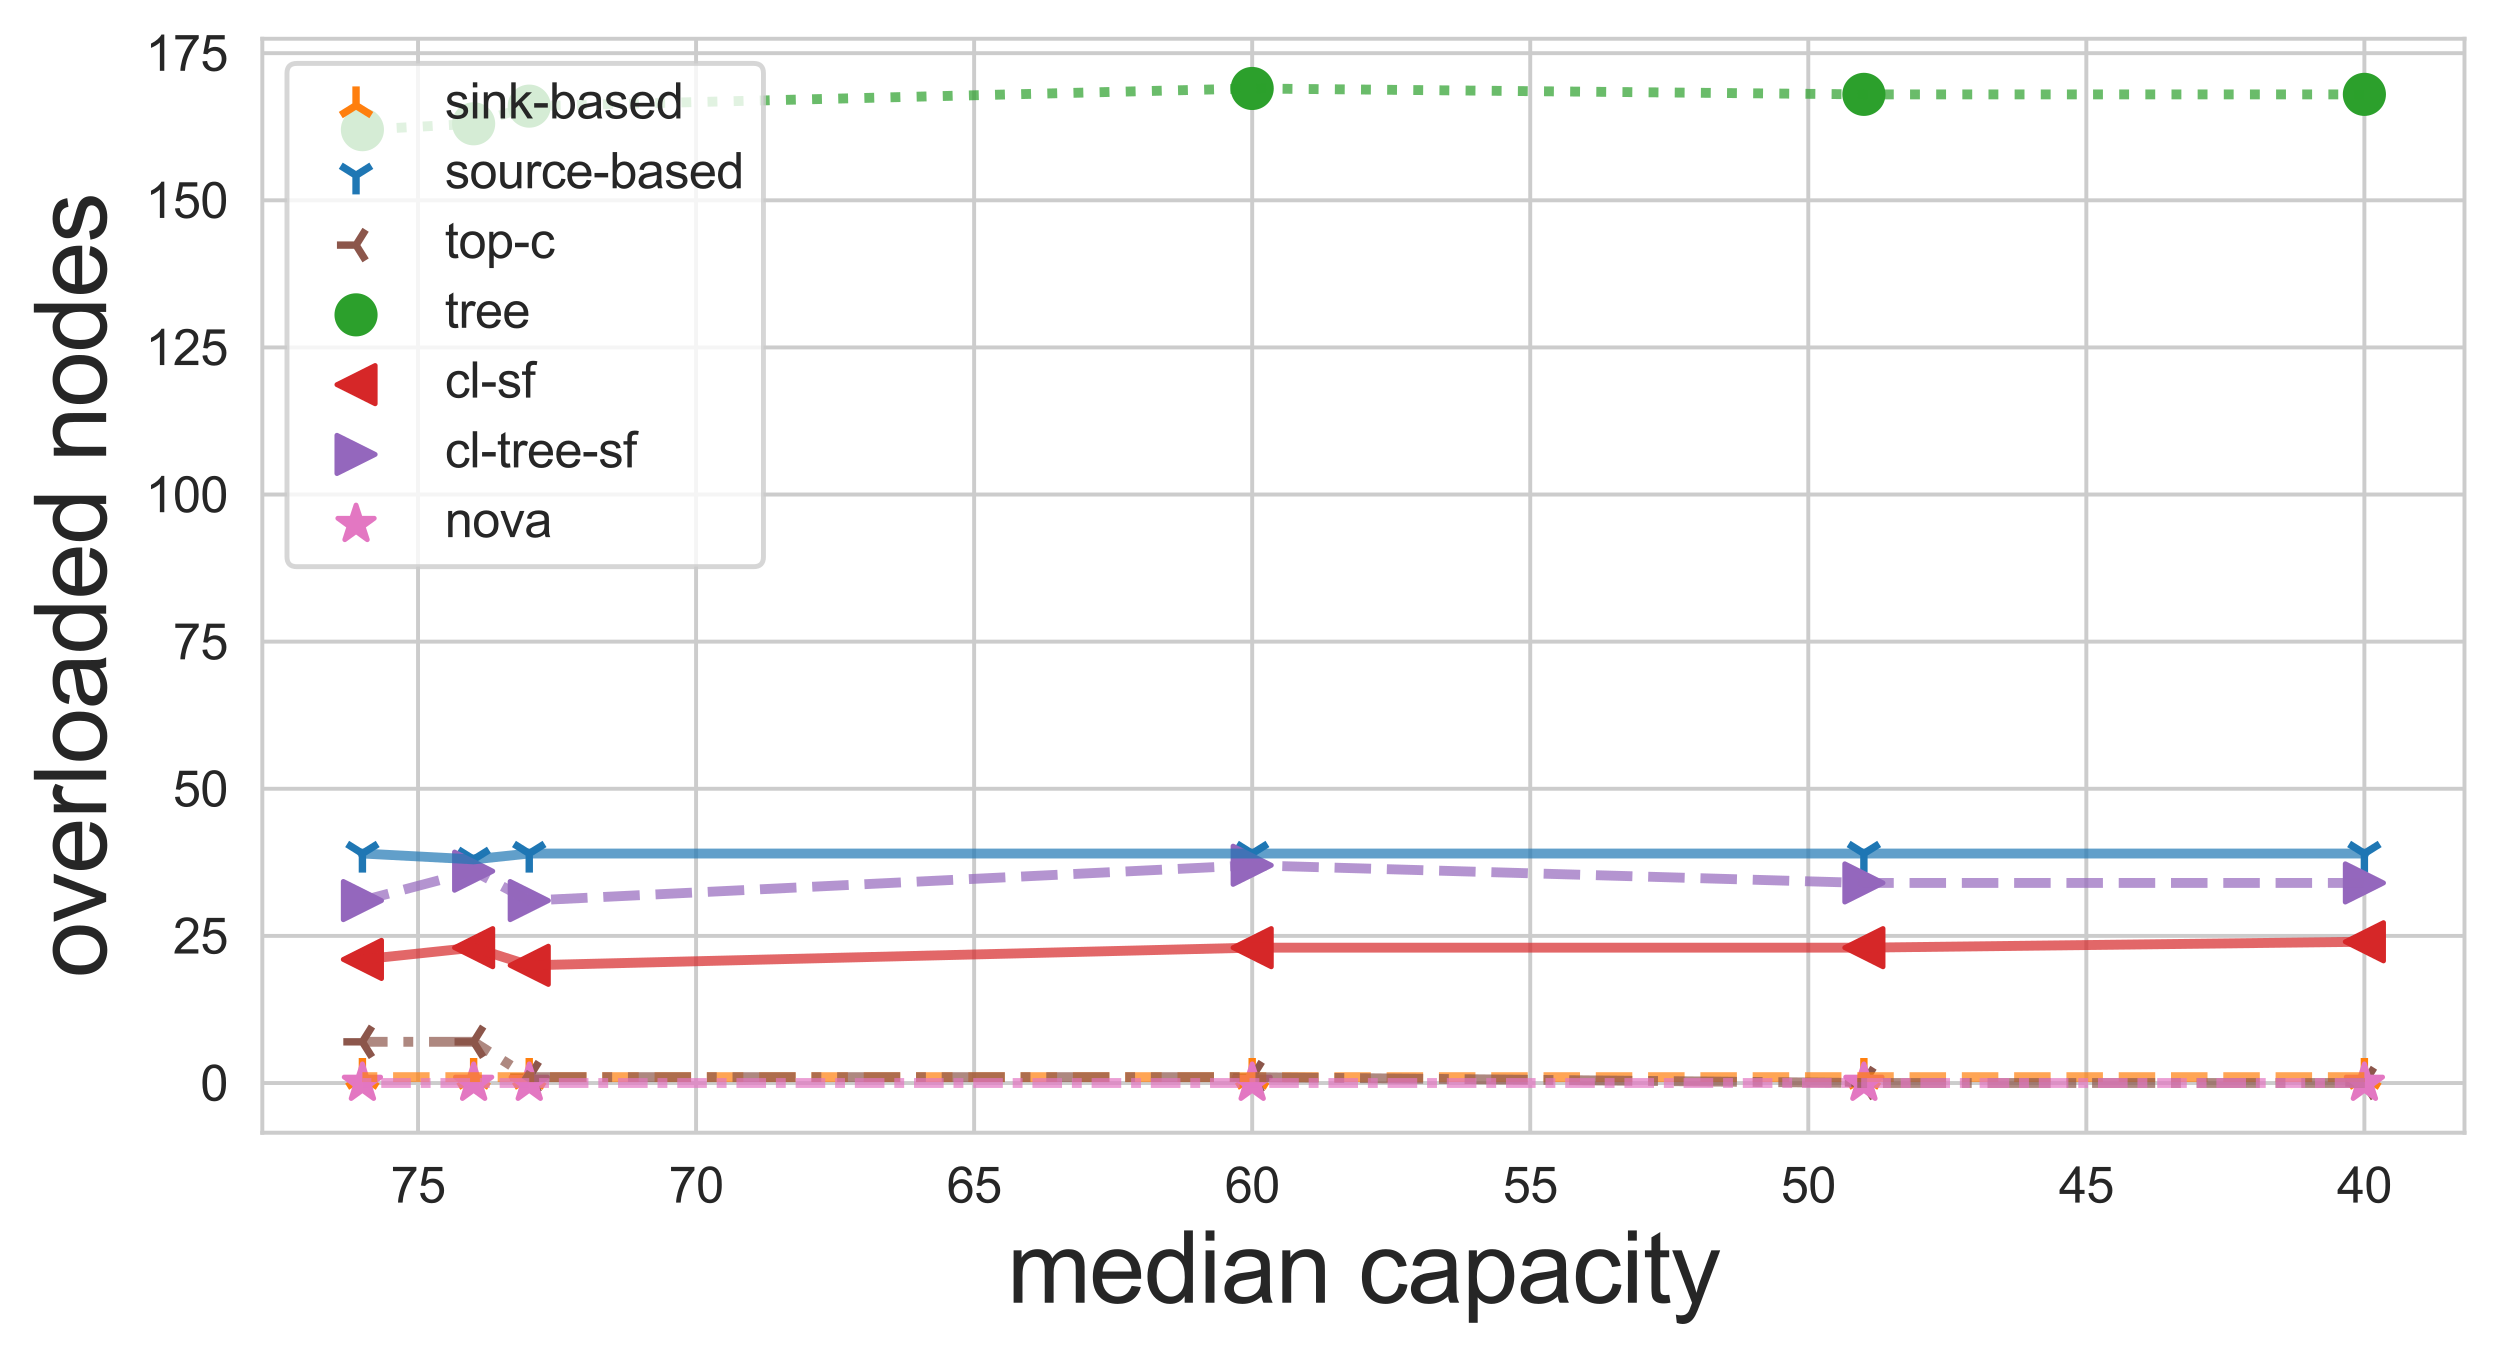<?xml version="1.0" encoding="utf-8" standalone="no"?>
<!DOCTYPE svg PUBLIC "-//W3C//DTD SVG 1.1//EN"
  "http://www.w3.org/Graphics/SVG/1.1/DTD/svg11.dtd">
<svg xmlns:xlink="http://www.w3.org/1999/xlink" width="506.773pt" height="275.487pt" viewBox="0 0 506.773 275.487" xmlns="http://www.w3.org/2000/svg" version="1.1">
 <defs>
  <style type="text/css">*{stroke-linejoin: round; stroke-linecap: butt}</style>
 </defs>
 <g id="figure_1">
  <g id="patch_1">
   <path d="M 0 275.487 
L 506.773 275.487 
L 506.773 0 
L 0 0 
z
" style="fill: #ffffff"/>
  </g>
  <g id="axes_1">
   <g id="patch_2">
    <path d="M 53.173 229.616 
L 499.573 229.616 
L 499.573 7.856 
L 53.173 7.856 
z
" style="fill: #ffffff"/>
   </g>
   <g id="matplotlib.axis_1">
    <g id="xtick_1">
     <g id="line2d_1">
      <path d="M 479.283 229.616 
L 479.283 7.856 
" clip-path="url(#p6659684485)" style="fill: none; stroke: #cccccc; stroke-width: 0.8; stroke-linecap: round"/>
     </g>
     <g id="text_1">
      <!-- 40 -->
      <g style="fill: #262626" transform="translate(473.722 243.774) scale(0.1 -0.1)">
       <defs>
        <path id="ArialMT-34" d="M 2069 0 
L 2069 1097 
L 81 1097 
L 81 1613 
L 2172 4581 
L 2631 4581 
L 2631 1613 
L 3250 1613 
L 3250 1097 
L 2631 1097 
L 2631 0 
L 2069 0 
z
M 2069 1613 
L 2069 3678 
L 634 1613 
L 2069 1613 
z
" transform="scale(0.016)"/>
        <path id="ArialMT-30" d="M 266 2259 
Q 266 3072 433 3567 
Q 600 4063 929 4331 
Q 1259 4600 1759 4600 
Q 2128 4600 2406 4451 
Q 2684 4303 2865 4023 
Q 3047 3744 3150 3342 
Q 3253 2941 3253 2259 
Q 3253 1453 3087 958 
Q 2922 463 2592 192 
Q 2263 -78 1759 -78 
Q 1097 -78 719 397 
Q 266 969 266 2259 
z
M 844 2259 
Q 844 1131 1108 757 
Q 1372 384 1759 384 
Q 2147 384 2411 759 
Q 2675 1134 2675 2259 
Q 2675 3391 2411 3762 
Q 2147 4134 1753 4134 
Q 1366 4134 1134 3806 
Q 844 3388 844 2259 
z
" transform="scale(0.016)"/>
       </defs>
       <use xlink:href="#ArialMT-34"/>
       <use xlink:href="#ArialMT-30" x="55.615"/>
      </g>
     </g>
    </g>
    <g id="xtick_2">
     <g id="line2d_2">
      <path d="M 422.919 229.616 
L 422.919 7.856 
" clip-path="url(#p6659684485)" style="fill: none; stroke: #cccccc; stroke-width: 0.8; stroke-linecap: round"/>
     </g>
     <g id="text_2">
      <!-- 45 -->
      <g style="fill: #262626" transform="translate(417.358 243.774) scale(0.1 -0.1)">
       <defs>
        <path id="ArialMT-35" d="M 266 1200 
L 856 1250 
Q 922 819 1161 601 
Q 1400 384 1738 384 
Q 2144 384 2425 690 
Q 2706 997 2706 1503 
Q 2706 1984 2436 2262 
Q 2166 2541 1728 2541 
Q 1456 2541 1237 2417 
Q 1019 2294 894 2097 
L 366 2166 
L 809 4519 
L 3088 4519 
L 3088 3981 
L 1259 3981 
L 1013 2750 
Q 1425 3038 1878 3038 
Q 2478 3038 2890 2622 
Q 3303 2206 3303 1553 
Q 3303 931 2941 478 
Q 2500 -78 1738 -78 
Q 1113 -78 717 272 
Q 322 622 266 1200 
z
" transform="scale(0.016)"/>
       </defs>
       <use xlink:href="#ArialMT-34"/>
       <use xlink:href="#ArialMT-35" x="55.615"/>
      </g>
     </g>
    </g>
    <g id="xtick_3">
     <g id="line2d_3">
      <path d="M 366.555 229.616 
L 366.555 7.856 
" clip-path="url(#p6659684485)" style="fill: none; stroke: #cccccc; stroke-width: 0.8; stroke-linecap: round"/>
     </g>
     <g id="text_3">
      <!-- 50 -->
      <g style="fill: #262626" transform="translate(360.994 243.774) scale(0.1 -0.1)">
       <use xlink:href="#ArialMT-35"/>
       <use xlink:href="#ArialMT-30" x="55.615"/>
      </g>
     </g>
    </g>
    <g id="xtick_4">
     <g id="line2d_4">
      <path d="M 310.192 229.616 
L 310.192 7.856 
" clip-path="url(#p6659684485)" style="fill: none; stroke: #cccccc; stroke-width: 0.8; stroke-linecap: round"/>
     </g>
     <g id="text_4">
      <!-- 55 -->
      <g style="fill: #262626" transform="translate(304.631 243.774) scale(0.1 -0.1)">
       <use xlink:href="#ArialMT-35"/>
       <use xlink:href="#ArialMT-35" x="55.615"/>
      </g>
     </g>
    </g>
    <g id="xtick_5">
     <g id="line2d_5">
      <path d="M 253.828 229.616 
L 253.828 7.856 
" clip-path="url(#p6659684485)" style="fill: none; stroke: #cccccc; stroke-width: 0.8; stroke-linecap: round"/>
     </g>
     <g id="text_5">
      <!-- 60 -->
      <g style="fill: #262626" transform="translate(248.267 243.774) scale(0.1 -0.1)">
       <defs>
        <path id="ArialMT-36" d="M 3184 3459 
L 2625 3416 
Q 2550 3747 2413 3897 
Q 2184 4138 1850 4138 
Q 1581 4138 1378 3988 
Q 1113 3794 959 3422 
Q 806 3050 800 2363 
Q 1003 2672 1297 2822 
Q 1591 2972 1913 2972 
Q 2475 2972 2870 2558 
Q 3266 2144 3266 1488 
Q 3266 1056 3080 686 
Q 2894 316 2569 119 
Q 2244 -78 1831 -78 
Q 1128 -78 684 439 
Q 241 956 241 2144 
Q 241 3472 731 4075 
Q 1159 4600 1884 4600 
Q 2425 4600 2770 4297 
Q 3116 3994 3184 3459 
z
M 888 1484 
Q 888 1194 1011 928 
Q 1134 663 1356 523 
Q 1578 384 1822 384 
Q 2178 384 2434 671 
Q 2691 959 2691 1453 
Q 2691 1928 2437 2201 
Q 2184 2475 1800 2475 
Q 1419 2475 1153 2201 
Q 888 1928 888 1484 
z
" transform="scale(0.016)"/>
       </defs>
       <use xlink:href="#ArialMT-36"/>
       <use xlink:href="#ArialMT-30" x="55.615"/>
      </g>
     </g>
    </g>
    <g id="xtick_6">
     <g id="line2d_6">
      <path d="M 197.464 229.616 
L 197.464 7.856 
" clip-path="url(#p6659684485)" style="fill: none; stroke: #cccccc; stroke-width: 0.8; stroke-linecap: round"/>
     </g>
     <g id="text_6">
      <!-- 65 -->
      <g style="fill: #262626" transform="translate(191.903 243.774) scale(0.1 -0.1)">
       <use xlink:href="#ArialMT-36"/>
       <use xlink:href="#ArialMT-35" x="55.615"/>
      </g>
     </g>
    </g>
    <g id="xtick_7">
     <g id="line2d_7">
      <path d="M 141.101 229.616 
L 141.101 7.856 
" clip-path="url(#p6659684485)" style="fill: none; stroke: #cccccc; stroke-width: 0.8; stroke-linecap: round"/>
     </g>
     <g id="text_7">
      <!-- 70 -->
      <g style="fill: #262626" transform="translate(135.54 243.774) scale(0.1 -0.1)">
       <defs>
        <path id="ArialMT-37" d="M 303 3981 
L 303 4522 
L 3269 4522 
L 3269 4084 
Q 2831 3619 2401 2847 
Q 1972 2075 1738 1259 
Q 1569 684 1522 0 
L 944 0 
Q 953 541 1156 1306 
Q 1359 2072 1739 2783 
Q 2119 3494 2547 3981 
L 303 3981 
z
" transform="scale(0.016)"/>
       </defs>
       <use xlink:href="#ArialMT-37"/>
       <use xlink:href="#ArialMT-30" x="55.615"/>
      </g>
     </g>
    </g>
    <g id="xtick_8">
     <g id="line2d_8">
      <path d="M 84.737 229.616 
L 84.737 7.856 
" clip-path="url(#p6659684485)" style="fill: none; stroke: #cccccc; stroke-width: 0.8; stroke-linecap: round"/>
     </g>
     <g id="text_8">
      <!-- 75 -->
      <g style="fill: #262626" transform="translate(79.176 243.774) scale(0.1 -0.1)">
       <use xlink:href="#ArialMT-37"/>
       <use xlink:href="#ArialMT-35" x="55.615"/>
      </g>
     </g>
    </g>
    <g id="text_9">
     <!-- median capacity -->
     <g style="fill: #262626" transform="translate(204.117 264.077) scale(0.2 -0.2)">
      <defs>
       <path id="ArialMT-6d" d="M 422 0 
L 422 3319 
L 925 3319 
L 925 2853 
Q 1081 3097 1340 3245 
Q 1600 3394 1931 3394 
Q 2300 3394 2536 3241 
Q 2772 3088 2869 2813 
Q 3263 3394 3894 3394 
Q 4388 3394 4653 3120 
Q 4919 2847 4919 2278 
L 4919 0 
L 4359 0 
L 4359 2091 
Q 4359 2428 4304 2576 
Q 4250 2725 4106 2815 
Q 3963 2906 3769 2906 
Q 3419 2906 3187 2673 
Q 2956 2441 2956 1928 
L 2956 0 
L 2394 0 
L 2394 2156 
Q 2394 2531 2256 2718 
Q 2119 2906 1806 2906 
Q 1569 2906 1367 2781 
Q 1166 2656 1075 2415 
Q 984 2175 984 1722 
L 984 0 
L 422 0 
z
" transform="scale(0.016)"/>
       <path id="ArialMT-65" d="M 2694 1069 
L 3275 997 
Q 3138 488 2766 206 
Q 2394 -75 1816 -75 
Q 1088 -75 661 373 
Q 234 822 234 1631 
Q 234 2469 665 2931 
Q 1097 3394 1784 3394 
Q 2450 3394 2872 2941 
Q 3294 2488 3294 1666 
Q 3294 1616 3291 1516 
L 816 1516 
Q 847 969 1125 678 
Q 1403 388 1819 388 
Q 2128 388 2347 550 
Q 2566 713 2694 1069 
z
M 847 1978 
L 2700 1978 
Q 2663 2397 2488 2606 
Q 2219 2931 1791 2931 
Q 1403 2931 1139 2672 
Q 875 2413 847 1978 
z
" transform="scale(0.016)"/>
       <path id="ArialMT-64" d="M 2575 0 
L 2575 419 
Q 2259 -75 1647 -75 
Q 1250 -75 917 144 
Q 584 363 401 755 
Q 219 1147 219 1656 
Q 219 2153 384 2558 
Q 550 2963 881 3178 
Q 1213 3394 1622 3394 
Q 1922 3394 2156 3267 
Q 2391 3141 2538 2938 
L 2538 4581 
L 3097 4581 
L 3097 0 
L 2575 0 
z
M 797 1656 
Q 797 1019 1065 703 
Q 1334 388 1700 388 
Q 2069 388 2326 689 
Q 2584 991 2584 1609 
Q 2584 2291 2321 2609 
Q 2059 2928 1675 2928 
Q 1300 2928 1048 2622 
Q 797 2316 797 1656 
z
" transform="scale(0.016)"/>
       <path id="ArialMT-69" d="M 425 3934 
L 425 4581 
L 988 4581 
L 988 3934 
L 425 3934 
z
M 425 0 
L 425 3319 
L 988 3319 
L 988 0 
L 425 0 
z
" transform="scale(0.016)"/>
       <path id="ArialMT-61" d="M 2588 409 
Q 2275 144 1986 34 
Q 1697 -75 1366 -75 
Q 819 -75 525 192 
Q 231 459 231 875 
Q 231 1119 342 1320 
Q 453 1522 633 1644 
Q 813 1766 1038 1828 
Q 1203 1872 1538 1913 
Q 2219 1994 2541 2106 
Q 2544 2222 2544 2253 
Q 2544 2597 2384 2738 
Q 2169 2928 1744 2928 
Q 1347 2928 1158 2789 
Q 969 2650 878 2297 
L 328 2372 
Q 403 2725 575 2942 
Q 747 3159 1072 3276 
Q 1397 3394 1825 3394 
Q 2250 3394 2515 3294 
Q 2781 3194 2906 3042 
Q 3031 2891 3081 2659 
Q 3109 2516 3109 2141 
L 3109 1391 
Q 3109 606 3145 398 
Q 3181 191 3288 0 
L 2700 0 
Q 2613 175 2588 409 
z
M 2541 1666 
Q 2234 1541 1622 1453 
Q 1275 1403 1131 1340 
Q 988 1278 909 1158 
Q 831 1038 831 891 
Q 831 666 1001 516 
Q 1172 366 1500 366 
Q 1825 366 2078 508 
Q 2331 650 2450 897 
Q 2541 1088 2541 1459 
L 2541 1666 
z
" transform="scale(0.016)"/>
       <path id="ArialMT-6e" d="M 422 0 
L 422 3319 
L 928 3319 
L 928 2847 
Q 1294 3394 1984 3394 
Q 2284 3394 2536 3286 
Q 2788 3178 2913 3003 
Q 3038 2828 3088 2588 
Q 3119 2431 3119 2041 
L 3119 0 
L 2556 0 
L 2556 2019 
Q 2556 2363 2490 2533 
Q 2425 2703 2258 2804 
Q 2091 2906 1866 2906 
Q 1506 2906 1245 2678 
Q 984 2450 984 1813 
L 984 0 
L 422 0 
z
" transform="scale(0.016)"/>
       <path id="ArialMT-20" transform="scale(0.016)"/>
       <path id="ArialMT-63" d="M 2588 1216 
L 3141 1144 
Q 3050 572 2676 248 
Q 2303 -75 1759 -75 
Q 1078 -75 664 370 
Q 250 816 250 1647 
Q 250 2184 428 2587 
Q 606 2991 970 3192 
Q 1334 3394 1763 3394 
Q 2303 3394 2647 3120 
Q 2991 2847 3088 2344 
L 2541 2259 
Q 2463 2594 2264 2762 
Q 2066 2931 1784 2931 
Q 1359 2931 1093 2626 
Q 828 2322 828 1663 
Q 828 994 1084 691 
Q 1341 388 1753 388 
Q 2084 388 2306 591 
Q 2528 794 2588 1216 
z
" transform="scale(0.016)"/>
       <path id="ArialMT-70" d="M 422 -1272 
L 422 3319 
L 934 3319 
L 934 2888 
Q 1116 3141 1344 3267 
Q 1572 3394 1897 3394 
Q 2322 3394 2647 3175 
Q 2972 2956 3137 2557 
Q 3303 2159 3303 1684 
Q 3303 1175 3120 767 
Q 2938 359 2589 142 
Q 2241 -75 1856 -75 
Q 1575 -75 1351 44 
Q 1128 163 984 344 
L 984 -1272 
L 422 -1272 
z
M 931 1641 
Q 931 1000 1190 694 
Q 1450 388 1819 388 
Q 2194 388 2461 705 
Q 2728 1022 2728 1688 
Q 2728 2322 2467 2637 
Q 2206 2953 1844 2953 
Q 1484 2953 1207 2617 
Q 931 2281 931 1641 
z
" transform="scale(0.016)"/>
       <path id="ArialMT-74" d="M 1650 503 
L 1731 6 
Q 1494 -44 1306 -44 
Q 1000 -44 831 53 
Q 663 150 594 308 
Q 525 466 525 972 
L 525 2881 
L 113 2881 
L 113 3319 
L 525 3319 
L 525 4141 
L 1084 4478 
L 1084 3319 
L 1650 3319 
L 1650 2881 
L 1084 2881 
L 1084 941 
Q 1084 700 1114 631 
Q 1144 563 1211 522 
Q 1278 481 1403 481 
Q 1497 481 1650 503 
z
" transform="scale(0.016)"/>
       <path id="ArialMT-79" d="M 397 -1278 
L 334 -750 
Q 519 -800 656 -800 
Q 844 -800 956 -737 
Q 1069 -675 1141 -563 
Q 1194 -478 1313 -144 
Q 1328 -97 1363 -6 
L 103 3319 
L 709 3319 
L 1400 1397 
Q 1534 1031 1641 628 
Q 1738 1016 1872 1384 
L 2581 3319 
L 3144 3319 
L 1881 -56 
Q 1678 -603 1566 -809 
Q 1416 -1088 1222 -1217 
Q 1028 -1347 759 -1347 
Q 597 -1347 397 -1278 
z
" transform="scale(0.016)"/>
      </defs>
      <use xlink:href="#ArialMT-6d"/>
      <use xlink:href="#ArialMT-65" x="83.301"/>
      <use xlink:href="#ArialMT-64" x="138.916"/>
      <use xlink:href="#ArialMT-69" x="194.531"/>
      <use xlink:href="#ArialMT-61" x="216.748"/>
      <use xlink:href="#ArialMT-6e" x="272.363"/>
      <use xlink:href="#ArialMT-20" x="327.979"/>
      <use xlink:href="#ArialMT-63" x="355.762"/>
      <use xlink:href="#ArialMT-61" x="405.762"/>
      <use xlink:href="#ArialMT-70" x="461.377"/>
      <use xlink:href="#ArialMT-61" x="516.992"/>
      <use xlink:href="#ArialMT-63" x="572.607"/>
      <use xlink:href="#ArialMT-69" x="622.607"/>
      <use xlink:href="#ArialMT-74" x="644.824"/>
      <use xlink:href="#ArialMT-79" x="672.607"/>
     </g>
    </g>
   </g>
   <g id="matplotlib.axis_2">
    <g id="ytick_1">
     <g id="line2d_9">
      <path d="M 53.173 219.536 
L 499.573 219.536 
" clip-path="url(#p6659684485)" style="fill: none; stroke: #cccccc; stroke-width: 0.8; stroke-linecap: round"/>
     </g>
     <g id="text_10">
      <!-- 0 -->
      <g style="fill: #262626" transform="translate(40.612 223.115) scale(0.1 -0.1)">
       <use xlink:href="#ArialMT-30"/>
      </g>
     </g>
    </g>
    <g id="ytick_2">
     <g id="line2d_10">
      <path d="M 53.173 189.714 
L 499.573 189.714 
" clip-path="url(#p6659684485)" style="fill: none; stroke: #cccccc; stroke-width: 0.8; stroke-linecap: round"/>
     </g>
     <g id="text_11">
      <!-- 25 -->
      <g style="fill: #262626" transform="translate(35.052 193.293) scale(0.1 -0.1)">
       <defs>
        <path id="ArialMT-32" d="M 3222 541 
L 3222 0 
L 194 0 
Q 188 203 259 391 
Q 375 700 629 1000 
Q 884 1300 1366 1694 
Q 2113 2306 2375 2664 
Q 2638 3022 2638 3341 
Q 2638 3675 2398 3904 
Q 2159 4134 1775 4134 
Q 1369 4134 1125 3890 
Q 881 3647 878 3216 
L 300 3275 
Q 359 3922 746 4261 
Q 1134 4600 1788 4600 
Q 2447 4600 2831 4234 
Q 3216 3869 3216 3328 
Q 3216 3053 3103 2787 
Q 2991 2522 2730 2228 
Q 2469 1934 1863 1422 
Q 1356 997 1212 845 
Q 1069 694 975 541 
L 3222 541 
z
" transform="scale(0.016)"/>
       </defs>
       <use xlink:href="#ArialMT-32"/>
       <use xlink:href="#ArialMT-35" x="55.615"/>
      </g>
     </g>
    </g>
    <g id="ytick_3">
     <g id="line2d_11">
      <path d="M 53.173 159.891 
L 499.573 159.891 
" clip-path="url(#p6659684485)" style="fill: none; stroke: #cccccc; stroke-width: 0.8; stroke-linecap: round"/>
     </g>
     <g id="text_12">
      <!-- 50 -->
      <g style="fill: #262626" transform="translate(35.052 163.47) scale(0.1 -0.1)">
       <use xlink:href="#ArialMT-35"/>
       <use xlink:href="#ArialMT-30" x="55.615"/>
      </g>
     </g>
    </g>
    <g id="ytick_4">
     <g id="line2d_12">
      <path d="M 53.173 130.069 
L 499.573 130.069 
" clip-path="url(#p6659684485)" style="fill: none; stroke: #cccccc; stroke-width: 0.8; stroke-linecap: round"/>
     </g>
     <g id="text_13">
      <!-- 75 -->
      <g style="fill: #262626" transform="translate(35.052 133.648) scale(0.1 -0.1)">
       <use xlink:href="#ArialMT-37"/>
       <use xlink:href="#ArialMT-35" x="55.615"/>
      </g>
     </g>
    </g>
    <g id="ytick_5">
     <g id="line2d_13">
      <path d="M 53.173 100.246 
L 499.573 100.246 
" clip-path="url(#p6659684485)" style="fill: none; stroke: #cccccc; stroke-width: 0.8; stroke-linecap: round"/>
     </g>
     <g id="text_14">
      <!-- 100 -->
      <g style="fill: #262626" transform="translate(29.491 103.825) scale(0.1 -0.1)">
       <defs>
        <path id="ArialMT-31" d="M 2384 0 
L 1822 0 
L 1822 3584 
Q 1619 3391 1289 3197 
Q 959 3003 697 2906 
L 697 3450 
Q 1169 3672 1522 3987 
Q 1875 4303 2022 4600 
L 2384 4600 
L 2384 0 
z
" transform="scale(0.016)"/>
       </defs>
       <use xlink:href="#ArialMT-31"/>
       <use xlink:href="#ArialMT-30" x="55.615"/>
       <use xlink:href="#ArialMT-30" x="111.23"/>
      </g>
     </g>
    </g>
    <g id="ytick_6">
     <g id="line2d_14">
      <path d="M 53.173 70.424 
L 499.573 70.424 
" clip-path="url(#p6659684485)" style="fill: none; stroke: #cccccc; stroke-width: 0.8; stroke-linecap: round"/>
     </g>
     <g id="text_15">
      <!-- 125 -->
      <g style="fill: #262626" transform="translate(29.491 74.003) scale(0.1 -0.1)">
       <use xlink:href="#ArialMT-31"/>
       <use xlink:href="#ArialMT-32" x="55.615"/>
       <use xlink:href="#ArialMT-35" x="111.23"/>
      </g>
     </g>
    </g>
    <g id="ytick_7">
     <g id="line2d_15">
      <path d="M 53.173 40.601 
L 499.573 40.601 
" clip-path="url(#p6659684485)" style="fill: none; stroke: #cccccc; stroke-width: 0.8; stroke-linecap: round"/>
     </g>
     <g id="text_16">
      <!-- 150 -->
      <g style="fill: #262626" transform="translate(29.491 44.18) scale(0.1 -0.1)">
       <use xlink:href="#ArialMT-31"/>
       <use xlink:href="#ArialMT-35" x="55.615"/>
       <use xlink:href="#ArialMT-30" x="111.23"/>
      </g>
     </g>
    </g>
    <g id="ytick_8">
     <g id="line2d_16">
      <path d="M 53.173 10.779 
L 499.573 10.779 
" clip-path="url(#p6659684485)" style="fill: none; stroke: #cccccc; stroke-width: 0.8; stroke-linecap: round"/>
     </g>
     <g id="text_17">
      <!-- 175 -->
      <g style="fill: #262626" transform="translate(29.491 14.358) scale(0.1 -0.1)">
       <use xlink:href="#ArialMT-31"/>
       <use xlink:href="#ArialMT-37" x="55.615"/>
       <use xlink:href="#ArialMT-35" x="111.23"/>
      </g>
     </g>
    </g>
    <g id="text_18">
     <!-- overloaded nodes -->
     <g style="fill: #262626" transform="translate(21.516 198.236) rotate(-90) scale(0.2 -0.2)">
      <defs>
       <path id="ArialMT-6f" d="M 213 1659 
Q 213 2581 725 3025 
Q 1153 3394 1769 3394 
Q 2453 3394 2887 2945 
Q 3322 2497 3322 1706 
Q 3322 1066 3130 698 
Q 2938 331 2570 128 
Q 2203 -75 1769 -75 
Q 1072 -75 642 372 
Q 213 819 213 1659 
z
M 791 1659 
Q 791 1022 1069 705 
Q 1347 388 1769 388 
Q 2188 388 2466 706 
Q 2744 1025 2744 1678 
Q 2744 2294 2464 2611 
Q 2184 2928 1769 2928 
Q 1347 2928 1069 2612 
Q 791 2297 791 1659 
z
" transform="scale(0.016)"/>
       <path id="ArialMT-76" d="M 1344 0 
L 81 3319 
L 675 3319 
L 1388 1331 
Q 1503 1009 1600 663 
Q 1675 925 1809 1294 
L 2547 3319 
L 3125 3319 
L 1869 0 
L 1344 0 
z
" transform="scale(0.016)"/>
       <path id="ArialMT-72" d="M 416 0 
L 416 3319 
L 922 3319 
L 922 2816 
Q 1116 3169 1280 3281 
Q 1444 3394 1641 3394 
Q 1925 3394 2219 3213 
L 2025 2691 
Q 1819 2813 1613 2813 
Q 1428 2813 1281 2702 
Q 1134 2591 1072 2394 
Q 978 2094 978 1738 
L 978 0 
L 416 0 
z
" transform="scale(0.016)"/>
       <path id="ArialMT-6c" d="M 409 0 
L 409 4581 
L 972 4581 
L 972 0 
L 409 0 
z
" transform="scale(0.016)"/>
       <path id="ArialMT-73" d="M 197 991 
L 753 1078 
Q 800 744 1014 566 
Q 1228 388 1613 388 
Q 2000 388 2187 545 
Q 2375 703 2375 916 
Q 2375 1106 2209 1216 
Q 2094 1291 1634 1406 
Q 1016 1563 777 1677 
Q 538 1791 414 1992 
Q 291 2194 291 2438 
Q 291 2659 392 2848 
Q 494 3038 669 3163 
Q 800 3259 1026 3326 
Q 1253 3394 1513 3394 
Q 1903 3394 2198 3281 
Q 2494 3169 2634 2976 
Q 2775 2784 2828 2463 
L 2278 2388 
Q 2241 2644 2061 2787 
Q 1881 2931 1553 2931 
Q 1166 2931 1000 2803 
Q 834 2675 834 2503 
Q 834 2394 903 2306 
Q 972 2216 1119 2156 
Q 1203 2125 1616 2013 
Q 2213 1853 2448 1751 
Q 2684 1650 2818 1456 
Q 2953 1263 2953 975 
Q 2953 694 2789 445 
Q 2625 197 2315 61 
Q 2006 -75 1616 -75 
Q 969 -75 630 194 
Q 291 463 197 991 
z
" transform="scale(0.016)"/>
      </defs>
      <use xlink:href="#ArialMT-6f"/>
      <use xlink:href="#ArialMT-76" x="55.615"/>
      <use xlink:href="#ArialMT-65" x="105.615"/>
      <use xlink:href="#ArialMT-72" x="161.23"/>
      <use xlink:href="#ArialMT-6c" x="194.531"/>
      <use xlink:href="#ArialMT-6f" x="216.748"/>
      <use xlink:href="#ArialMT-61" x="272.363"/>
      <use xlink:href="#ArialMT-64" x="327.979"/>
      <use xlink:href="#ArialMT-65" x="383.594"/>
      <use xlink:href="#ArialMT-64" x="439.209"/>
      <use xlink:href="#ArialMT-20" x="494.824"/>
      <use xlink:href="#ArialMT-6e" x="522.607"/>
      <use xlink:href="#ArialMT-6f" x="578.223"/>
      <use xlink:href="#ArialMT-64" x="633.838"/>
      <use xlink:href="#ArialMT-65" x="689.453"/>
      <use xlink:href="#ArialMT-73" x="745.068"/>
     </g>
    </g>
   </g>
   <g id="PathCollection_1">
    <defs>
     <path id="m7f6f65dd38" d="M 0 0 
L 0 -3.873 
M 0 0 
L -3.098 1.936 
M 0 0 
L 3.098 1.936 
" style="stroke: #ff7f0e; stroke-width: 1.5"/>
    </defs>
    <g clip-path="url(#p6659684485)">
     <use xlink:href="#m7f6f65dd38" x="479.283" y="218.343" style="fill: #ff7f0e; stroke: #ff7f0e; stroke-width: 1.5"/>
     <use xlink:href="#m7f6f65dd38" x="377.828" y="218.343" style="fill: #ff7f0e; stroke: #ff7f0e; stroke-width: 1.5"/>
     <use xlink:href="#m7f6f65dd38" x="253.828" y="218.343" style="fill: #ff7f0e; stroke: #ff7f0e; stroke-width: 1.5"/>
     <use xlink:href="#m7f6f65dd38" x="107.283" y="218.343" style="fill: #ff7f0e; stroke: #ff7f0e; stroke-width: 1.5"/>
     <use xlink:href="#m7f6f65dd38" x="96.01" y="218.343" style="fill: #ff7f0e; stroke: #ff7f0e; stroke-width: 1.5"/>
     <use xlink:href="#m7f6f65dd38" x="73.464" y="218.343" style="fill: #ff7f0e; stroke: #ff7f0e; stroke-width: 1.5"/>
    </g>
   </g>
   <g id="PathCollection_2">
    <defs>
     <path id="m6226174961" d="M 0 0 
L 0 3.873 
M 0 0 
L 3.098 -1.936 
M 0 0 
L -3.098 -1.936 
" style="stroke: #1f77b4; stroke-width: 1.5"/>
    </defs>
    <g clip-path="url(#p6659684485)">
     <use xlink:href="#m6226174961" x="479.283" y="173.013" style="fill: #1f77b4; stroke: #1f77b4; stroke-width: 1.5"/>
     <use xlink:href="#m6226174961" x="377.828" y="173.013" style="fill: #1f77b4; stroke: #1f77b4; stroke-width: 1.5"/>
     <use xlink:href="#m6226174961" x="253.828" y="173.013" style="fill: #1f77b4; stroke: #1f77b4; stroke-width: 1.5"/>
     <use xlink:href="#m6226174961" x="107.283" y="173.013" style="fill: #1f77b4; stroke: #1f77b4; stroke-width: 1.5"/>
     <use xlink:href="#m6226174961" x="96.01" y="174.206" style="fill: #1f77b4; stroke: #1f77b4; stroke-width: 1.5"/>
     <use xlink:href="#m6226174961" x="73.464" y="173.013" style="fill: #1f77b4; stroke: #1f77b4; stroke-width: 1.5"/>
    </g>
   </g>
   <g id="PathCollection_3">
    <defs>
     <path id="mf1c9c6e458" d="M 0 0 
L -3.873 -0 
M 0 0 
L 1.936 3.098 
M 0 0 
L 1.936 -3.098 
" style="stroke: #8c564b; stroke-width: 1.5"/>
    </defs>
    <g clip-path="url(#p6659684485)">
     <use xlink:href="#mf1c9c6e458" x="479.283" y="219.536" style="fill: #8c564b; stroke: #8c564b; stroke-width: 1.5"/>
     <use xlink:href="#mf1c9c6e458" x="377.828" y="219.536" style="fill: #8c564b; stroke: #8c564b; stroke-width: 1.5"/>
     <use xlink:href="#mf1c9c6e458" x="253.828" y="218.343" style="fill: #8c564b; stroke: #8c564b; stroke-width: 1.5"/>
     <use xlink:href="#mf1c9c6e458" x="107.283" y="218.343" style="fill: #8c564b; stroke: #8c564b; stroke-width: 1.5"/>
     <use xlink:href="#mf1c9c6e458" x="96.01" y="211.186" style="fill: #8c564b; stroke: #8c564b; stroke-width: 1.5"/>
     <use xlink:href="#mf1c9c6e458" x="73.464" y="211.186" style="fill: #8c564b; stroke: #8c564b; stroke-width: 1.5"/>
    </g>
   </g>
   <g id="PathCollection_4">
    <defs>
     <path id="me1873ff5a1" d="M 0 3.873 
C 1.027 3.873 2.012 3.465 2.739 2.739 
C 3.465 2.012 3.873 1.027 3.873 0 
C 3.873 -1.027 3.465 -2.012 2.739 -2.739 
C 2.012 -3.465 1.027 -3.873 0 -3.873 
C -1.027 -3.873 -2.012 -3.465 -2.739 -2.739 
C -3.465 -2.012 -3.873 -1.027 -3.873 0 
C -3.873 1.027 -3.465 2.012 -2.739 2.739 
C -2.012 3.465 -1.027 3.873 0 3.873 
z
" style="stroke: #2ca02c"/>
    </defs>
    <g clip-path="url(#p6659684485)">
     <use xlink:href="#me1873ff5a1" x="479.283" y="19.129" style="fill: #2ca02c; stroke: #2ca02c"/>
     <use xlink:href="#me1873ff5a1" x="377.828" y="19.129" style="fill: #2ca02c; stroke: #2ca02c"/>
     <use xlink:href="#me1873ff5a1" x="253.828" y="17.936" style="fill: #2ca02c; stroke: #2ca02c"/>
     <use xlink:href="#me1873ff5a1" x="107.283" y="21.515" style="fill: #2ca02c; stroke: #2ca02c"/>
     <use xlink:href="#me1873ff5a1" x="96.01" y="25.094" style="fill: #2ca02c; stroke: #2ca02c"/>
     <use xlink:href="#me1873ff5a1" x="73.464" y="26.287" style="fill: #2ca02c; stroke: #2ca02c"/>
    </g>
   </g>
   <g id="PathCollection_5">
    <defs>
     <path id="mdcd22f5267" d="M -3.873 -0 
L 3.873 3.873 
L 3.873 -3.873 
z
" style="stroke: #d62728"/>
    </defs>
    <g clip-path="url(#p6659684485)">
     <use xlink:href="#mdcd22f5267" x="479.283" y="190.907" style="fill: #d62728; stroke: #d62728"/>
     <use xlink:href="#mdcd22f5267" x="377.828" y="192.1" style="fill: #d62728; stroke: #d62728"/>
     <use xlink:href="#mdcd22f5267" x="253.828" y="192.1" style="fill: #d62728; stroke: #d62728"/>
     <use xlink:href="#mdcd22f5267" x="107.283" y="195.678" style="fill: #d62728; stroke: #d62728"/>
     <use xlink:href="#mdcd22f5267" x="96.01" y="192.1" style="fill: #d62728; stroke: #d62728"/>
     <use xlink:href="#mdcd22f5267" x="73.464" y="194.485" style="fill: #d62728; stroke: #d62728"/>
    </g>
   </g>
   <g id="PathCollection_6">
    <defs>
     <path id="ma010049773" d="M 3.873 0 
L -3.873 -3.873 
L -3.873 3.873 
z
" style="stroke: #9467bd"/>
    </defs>
    <g clip-path="url(#p6659684485)">
     <use xlink:href="#ma010049773" x="479.283" y="178.978" style="fill: #9467bd; stroke: #9467bd"/>
     <use xlink:href="#ma010049773" x="377.828" y="178.978" style="fill: #9467bd; stroke: #9467bd"/>
     <use xlink:href="#ma010049773" x="253.828" y="175.399" style="fill: #9467bd; stroke: #9467bd"/>
     <use xlink:href="#ma010049773" x="107.283" y="182.556" style="fill: #9467bd; stroke: #9467bd"/>
     <use xlink:href="#ma010049773" x="96.01" y="176.592" style="fill: #9467bd; stroke: #9467bd"/>
     <use xlink:href="#ma010049773" x="73.464" y="182.556" style="fill: #9467bd; stroke: #9467bd"/>
    </g>
   </g>
   <g id="PathCollection_7">
    <defs>
     <path id="maa5f63b772" d="M 0 -3.873 
L -0.87 -1.197 
L -3.683 -1.197 
L -1.407 0.457 
L -2.276 3.133 
L -0 1.479 
L 2.276 3.133 
L 1.407 0.457 
L 3.683 -1.197 
L 0.87 -1.197 
z
" style="stroke: #e377c2"/>
    </defs>
    <g clip-path="url(#p6659684485)">
     <use xlink:href="#maa5f63b772" x="479.283" y="219.536" style="fill: #e377c2; stroke: #e377c2"/>
     <use xlink:href="#maa5f63b772" x="377.828" y="219.536" style="fill: #e377c2; stroke: #e377c2"/>
     <use xlink:href="#maa5f63b772" x="253.828" y="219.536" style="fill: #e377c2; stroke: #e377c2"/>
     <use xlink:href="#maa5f63b772" x="107.283" y="219.536" style="fill: #e377c2; stroke: #e377c2"/>
     <use xlink:href="#maa5f63b772" x="96.01" y="219.536" style="fill: #e377c2; stroke: #e377c2"/>
     <use xlink:href="#maa5f63b772" x="73.464" y="219.536" style="fill: #e377c2; stroke: #e377c2"/>
    </g>
   </g>
   <g id="line2d_17">
    <path d="M 479.283 218.343 
L 377.828 218.343 
L 253.828 218.343 
L 107.283 218.343 
L 96.01 218.343 
L 73.464 218.343 
" clip-path="url(#p6659684485)" style="fill: none; stroke-dasharray: 7.4,3.2; stroke-dashoffset: 0; stroke: #ff7f0e; stroke-opacity: 0.7; stroke-width: 2"/>
   </g>
   <g id="line2d_18">
    <path d="M 479.283 173.013 
L 377.828 173.013 
L 253.828 173.013 
L 107.283 173.013 
L 96.01 174.206 
L 73.464 173.013 
" clip-path="url(#p6659684485)" style="fill: none; stroke: #1f77b4; stroke-opacity: 0.7; stroke-width: 2; stroke-linecap: round"/>
   </g>
   <g id="line2d_19">
    <path d="M 479.283 219.536 
L 377.828 219.536 
L 253.828 218.343 
L 107.283 218.343 
L 96.01 211.186 
L 73.464 211.186 
" clip-path="url(#p6659684485)" style="fill: none; stroke-dasharray: 12.8,3.2,2,3.2; stroke-dashoffset: 0; stroke: #8c564b; stroke-opacity: 0.7; stroke-width: 2"/>
   </g>
   <g id="line2d_20">
    <path d="M 479.283 19.129 
L 377.828 19.129 
L 253.828 17.936 
L 107.283 21.515 
L 96.01 25.094 
L 73.464 26.287 
" clip-path="url(#p6659684485)" style="fill: none; stroke-dasharray: 2,3.3; stroke-dashoffset: 0; stroke: #2ca02c; stroke-opacity: 0.7; stroke-width: 2"/>
   </g>
   <g id="line2d_21">
    <path d="M 479.283 190.907 
L 377.828 192.1 
L 253.828 192.1 
L 107.283 195.678 
L 96.01 192.1 
L 73.464 194.485 
" clip-path="url(#p6659684485)" style="fill: none; stroke: #d62728; stroke-opacity: 0.7; stroke-width: 2; stroke-linecap: round"/>
   </g>
   <g id="line2d_22">
    <path d="M 479.283 178.978 
L 377.828 178.978 
L 253.828 175.399 
L 107.283 182.556 
L 96.01 176.592 
L 73.464 182.556 
" clip-path="url(#p6659684485)" style="fill: none; stroke-dasharray: 7.4,3.2; stroke-dashoffset: 0; stroke: #9467bd; stroke-opacity: 0.7; stroke-width: 2"/>
   </g>
   <g id="line2d_23">
    <path d="M 479.283 219.536 
L 377.828 219.536 
L 253.828 219.536 
L 107.283 219.536 
L 96.01 219.536 
L 73.464 219.536 
" clip-path="url(#p6659684485)" style="fill: none; stroke-dasharray: 6,2,2,2; stroke-dashoffset: 0; stroke: #e377c2; stroke-opacity: 0.7; stroke-width: 2"/>
   </g>
   <g id="patch_3">
    <path d="M 53.173 229.616 
L 53.173 7.856 
" style="fill: none; stroke: #cccccc; stroke-width: 0.8; stroke-linejoin: miter; stroke-linecap: square"/>
   </g>
   <g id="patch_4">
    <path d="M 499.573 229.616 
L 499.573 7.856 
" style="fill: none; stroke: #cccccc; stroke-width: 0.8; stroke-linejoin: miter; stroke-linecap: square"/>
   </g>
   <g id="patch_5">
    <path d="M 53.173 229.616 
L 499.573 229.616 
" style="fill: none; stroke: #cccccc; stroke-width: 0.8; stroke-linejoin: miter; stroke-linecap: square"/>
   </g>
   <g id="patch_6">
    <path d="M 53.173 7.856 
L 499.573 7.856 
" style="fill: none; stroke: #cccccc; stroke-width: 0.8; stroke-linejoin: miter; stroke-linecap: square"/>
   </g>
   <g id="legend_1">
    <g id="patch_7">
     <path d="M 60.173 114.873 
L 152.759 114.873 
Q 154.759 114.873 154.759 112.873 
L 154.759 14.856 
Q 154.759 12.856 152.759 12.856 
L 60.173 12.856 
Q 58.173 12.856 58.173 14.856 
L 58.173 112.873 
Q 58.173 114.873 60.173 114.873 
z
" style="fill: #ffffff; opacity: 0.8; stroke: #cccccc; stroke-linejoin: miter"/>
    </g>
    <g id="PathCollection_8">
     <g>
      <use xlink:href="#m7f6f65dd38" x="72.173" y="21.389" style="fill: #ff7f0e; stroke: #ff7f0e; stroke-width: 1.5"/>
     </g>
    </g>
    <g id="text_19">
     <!-- sink-based -->
     <g style="fill: #262626" transform="translate(90.173 24.014) scale(0.1 -0.1)">
      <defs>
       <path id="ArialMT-6b" d="M 425 0 
L 425 4581 
L 988 4581 
L 988 1969 
L 2319 3319 
L 3047 3319 
L 1778 2088 
L 3175 0 
L 2481 0 
L 1384 1697 
L 988 1316 
L 988 0 
L 425 0 
z
" transform="scale(0.016)"/>
       <path id="ArialMT-2d" d="M 203 1375 
L 203 1941 
L 1931 1941 
L 1931 1375 
L 203 1375 
z
" transform="scale(0.016)"/>
       <path id="ArialMT-62" d="M 941 0 
L 419 0 
L 419 4581 
L 981 4581 
L 981 2947 
Q 1338 3394 1891 3394 
Q 2197 3394 2470 3270 
Q 2744 3147 2920 2923 
Q 3097 2700 3197 2384 
Q 3297 2069 3297 1709 
Q 3297 856 2875 390 
Q 2453 -75 1863 -75 
Q 1275 -75 941 416 
L 941 0 
z
M 934 1684 
Q 934 1088 1097 822 
Q 1363 388 1816 388 
Q 2184 388 2453 708 
Q 2722 1028 2722 1663 
Q 2722 2313 2464 2622 
Q 2206 2931 1841 2931 
Q 1472 2931 1203 2611 
Q 934 2291 934 1684 
z
" transform="scale(0.016)"/>
      </defs>
      <use xlink:href="#ArialMT-73"/>
      <use xlink:href="#ArialMT-69" x="50"/>
      <use xlink:href="#ArialMT-6e" x="72.217"/>
      <use xlink:href="#ArialMT-6b" x="127.832"/>
      <use xlink:href="#ArialMT-2d" x="177.832"/>
      <use xlink:href="#ArialMT-62" x="211.133"/>
      <use xlink:href="#ArialMT-61" x="266.748"/>
      <use xlink:href="#ArialMT-73" x="322.363"/>
      <use xlink:href="#ArialMT-65" x="372.363"/>
      <use xlink:href="#ArialMT-64" x="427.979"/>
     </g>
    </g>
    <g id="PathCollection_9">
     <g>
      <use xlink:href="#m6226174961" x="72.173" y="35.534" style="fill: #1f77b4; stroke: #1f77b4; stroke-width: 1.5"/>
     </g>
    </g>
    <g id="text_20">
     <!-- source-based -->
     <g style="fill: #262626" transform="translate(90.173 38.159) scale(0.1 -0.1)">
      <defs>
       <path id="ArialMT-75" d="M 2597 0 
L 2597 488 
Q 2209 -75 1544 -75 
Q 1250 -75 995 37 
Q 741 150 617 320 
Q 494 491 444 738 
Q 409 903 409 1263 
L 409 3319 
L 972 3319 
L 972 1478 
Q 972 1038 1006 884 
Q 1059 663 1231 536 
Q 1403 409 1656 409 
Q 1909 409 2131 539 
Q 2353 669 2445 892 
Q 2538 1116 2538 1541 
L 2538 3319 
L 3100 3319 
L 3100 0 
L 2597 0 
z
" transform="scale(0.016)"/>
      </defs>
      <use xlink:href="#ArialMT-73"/>
      <use xlink:href="#ArialMT-6f" x="50"/>
      <use xlink:href="#ArialMT-75" x="105.615"/>
      <use xlink:href="#ArialMT-72" x="161.23"/>
      <use xlink:href="#ArialMT-63" x="194.531"/>
      <use xlink:href="#ArialMT-65" x="244.531"/>
      <use xlink:href="#ArialMT-2d" x="300.146"/>
      <use xlink:href="#ArialMT-62" x="333.447"/>
      <use xlink:href="#ArialMT-61" x="389.062"/>
      <use xlink:href="#ArialMT-73" x="444.678"/>
      <use xlink:href="#ArialMT-65" x="494.678"/>
      <use xlink:href="#ArialMT-64" x="550.293"/>
     </g>
    </g>
    <g id="PathCollection_10">
     <g>
      <use xlink:href="#mf1c9c6e458" x="72.173" y="49.68" style="fill: #8c564b; stroke: #8c564b; stroke-width: 1.5"/>
     </g>
    </g>
    <g id="text_21">
     <!-- top-c -->
     <g style="fill: #262626" transform="translate(90.173 52.305) scale(0.1 -0.1)">
      <use xlink:href="#ArialMT-74"/>
      <use xlink:href="#ArialMT-6f" x="27.783"/>
      <use xlink:href="#ArialMT-70" x="83.398"/>
      <use xlink:href="#ArialMT-2d" x="139.014"/>
      <use xlink:href="#ArialMT-63" x="172.314"/>
     </g>
    </g>
    <g id="PathCollection_11">
     <g>
      <use xlink:href="#me1873ff5a1" x="72.173" y="63.825" style="fill: #2ca02c; stroke: #2ca02c"/>
     </g>
    </g>
    <g id="text_22">
     <!-- tree -->
     <g style="fill: #262626" transform="translate(90.173 66.45) scale(0.1 -0.1)">
      <use xlink:href="#ArialMT-74"/>
      <use xlink:href="#ArialMT-72" x="27.783"/>
      <use xlink:href="#ArialMT-65" x="61.084"/>
      <use xlink:href="#ArialMT-65" x="116.699"/>
     </g>
    </g>
    <g id="PathCollection_12">
     <g>
      <use xlink:href="#mdcd22f5267" x="72.173" y="77.97" style="fill: #d62728; stroke: #d62728"/>
     </g>
    </g>
    <g id="text_23">
     <!-- cl-sf -->
     <g style="fill: #262626" transform="translate(90.173 80.595) scale(0.1 -0.1)">
      <defs>
       <path id="ArialMT-66" d="M 556 0 
L 556 2881 
L 59 2881 
L 59 3319 
L 556 3319 
L 556 3672 
Q 556 4006 616 4169 
Q 697 4388 901 4523 
Q 1106 4659 1475 4659 
Q 1713 4659 2000 4603 
L 1916 4113 
Q 1741 4144 1584 4144 
Q 1328 4144 1222 4034 
Q 1116 3925 1116 3625 
L 1116 3319 
L 1763 3319 
L 1763 2881 
L 1116 2881 
L 1116 0 
L 556 0 
z
" transform="scale(0.016)"/>
      </defs>
      <use xlink:href="#ArialMT-63"/>
      <use xlink:href="#ArialMT-6c" x="50"/>
      <use xlink:href="#ArialMT-2d" x="72.217"/>
      <use xlink:href="#ArialMT-73" x="105.518"/>
      <use xlink:href="#ArialMT-66" x="155.518"/>
     </g>
    </g>
    <g id="PathCollection_13">
     <g>
      <use xlink:href="#ma010049773" x="72.173" y="92.116" style="fill: #9467bd; stroke: #9467bd"/>
     </g>
    </g>
    <g id="text_24">
     <!-- cl-tree-sf -->
     <g style="fill: #262626" transform="translate(90.173 94.741) scale(0.1 -0.1)">
      <use xlink:href="#ArialMT-63"/>
      <use xlink:href="#ArialMT-6c" x="50"/>
      <use xlink:href="#ArialMT-2d" x="72.217"/>
      <use xlink:href="#ArialMT-74" x="105.518"/>
      <use xlink:href="#ArialMT-72" x="133.301"/>
      <use xlink:href="#ArialMT-65" x="166.602"/>
      <use xlink:href="#ArialMT-65" x="222.217"/>
      <use xlink:href="#ArialMT-2d" x="277.832"/>
      <use xlink:href="#ArialMT-73" x="311.133"/>
      <use xlink:href="#ArialMT-66" x="361.133"/>
     </g>
    </g>
    <g id="PathCollection_14">
     <g>
      <use xlink:href="#maa5f63b772" x="72.173" y="106.261" style="fill: #e377c2; stroke: #e377c2"/>
     </g>
    </g>
    <g id="text_25">
     <!-- nova -->
     <g style="fill: #262626" transform="translate(90.173 108.886) scale(0.1 -0.1)">
      <use xlink:href="#ArialMT-6e"/>
      <use xlink:href="#ArialMT-6f" x="55.615"/>
      <use xlink:href="#ArialMT-76" x="111.23"/>
      <use xlink:href="#ArialMT-61" x="161.23"/>
     </g>
    </g>
   </g>
  </g>
 </g>
 <defs>
  <clipPath id="p6659684485">
   <rect x="53.173" y="7.856" width="446.4" height="221.76"/>
  </clipPath>
 </defs>
</svg>

